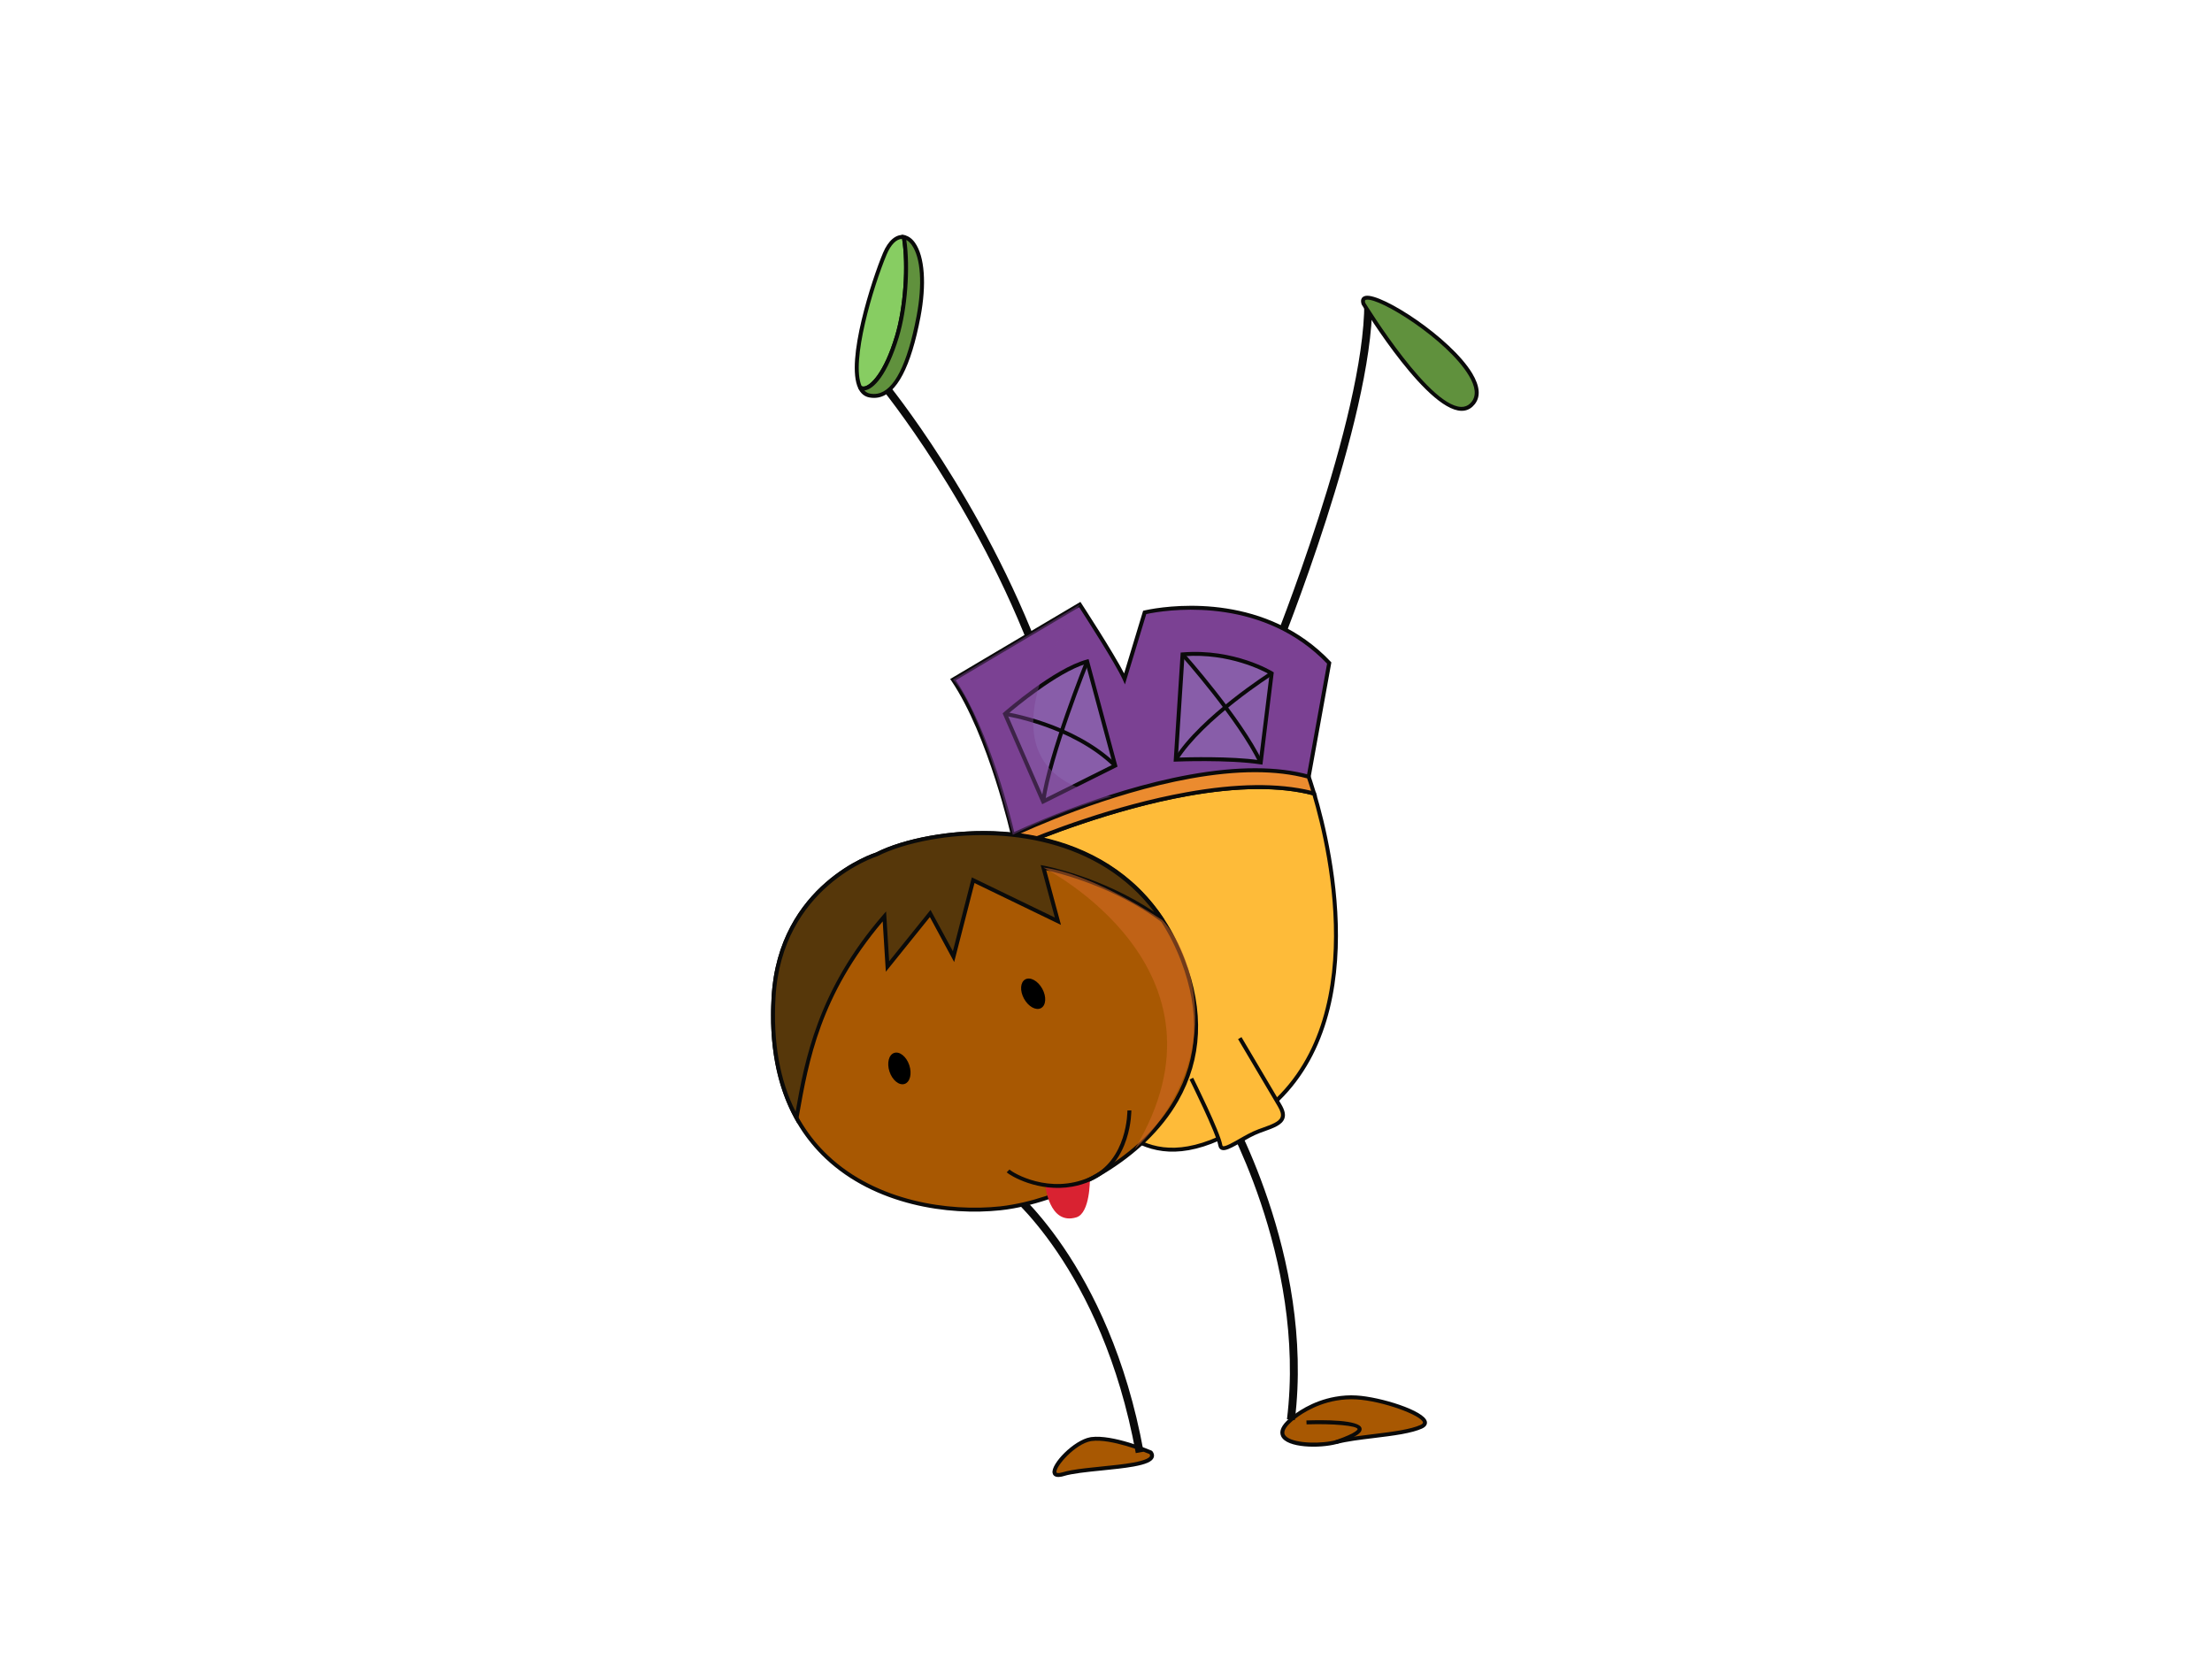 <?xml version="1.0" encoding="utf-8"?>
<!-- Generator: Adobe Illustrator 17.0.0, SVG Export Plug-In . SVG Version: 6.00 Build 0)  -->
<!DOCTYPE svg PUBLIC "-//W3C//DTD SVG 1.1//EN" "http://www.w3.org/Graphics/SVG/1.1/DTD/svg11.dtd">
<svg version="1.1" id="Layer_1" xmlns="http://www.w3.org/2000/svg" xmlns:xlink="http://www.w3.org/1999/xlink" x="0px" y="0px"
	 width="800px" height="600px" viewBox="0 0 800 600" enable-background="new 0 0 800 600" xml:space="preserve">
<g>
	<g>
		<path fill="#0A0A0A" d="M462.593,235.503l-2.651-1.066c0.331-0.832,33.582-83.229,33.48-125.018l2.862-0.012
			C496.398,151.756,462.942,234.666,462.593,235.503L462.593,235.503z"/>
	</g>
	<g>
		<path fill="#0A0A0A" d="M374.236,239.167c-21.108-56.884-55.461-98.77-55.811-99.197l2.218-1.808
			c0.344,0.422,35.01,42.693,56.293,100.017L374.236,239.167L374.236,239.167z"/>
	</g>
	<g>
		<g>
			<path fill="#60913D" d="M493.071,109.738c0,0,29.641,48.689,39.728,36.023C542.875,133.094,490.005,98.946,493.071,109.738z"/>
		</g>
		<g>
			<path fill="#0A0A0A" d="M529.714,148.49L529.714,148.49c-12.383,2.223-36.251-36.728-37.258-38.385
				c-0.319-1.037-0.277-1.73,0.054-2.26c0.199-0.301,0.591-0.698,1.374-0.843c5.803-1.048,30.762,15.131,38.541,27.996
				c2.808,4.677,3.127,8.442,0.934,11.202C532.36,147.46,531.131,148.231,529.714,148.49L529.714,148.49z M494.138,108.406
				c-0.217,0.036-0.355,0.102-0.416,0.193c-0.048,0.078-0.139,0.326,0.036,0.94c0.162,0.223,24.284,39.59,35.703,37.54l0,0
				c1.072-0.186,1.989-0.765,2.772-1.753c1.796-2.26,1.44-5.484-1.048-9.593C523.376,122.808,498.965,107.533,494.138,108.406
				L494.138,108.406z"/>
		</g>
	</g>
	<g>
		<g>
			<g>
				<path fill="#87CD62" d="M324.39,121.723c3.351-11.094,4.11-26.453,2.501-35.981c-2.405-0.392-4.983,1.536-6.876,6.008
					c-4.772,11.364-13.299,39.168-8.972,48.369C313.562,142.036,319.672,137.342,324.39,121.723z"/>
			</g>
			<g>
				<path fill="#0A0A0A" d="M312.893,141.174L312.893,141.174c-0.862,0.151-1.645-0.006-2.284-0.5l-0.217-0.254
					c-4.676-9.925,4.929-39.342,8.96-48.935c1.898-4.525,4.778-6.924,7.653-6.442l0.507,0.078l0.085,0.507
					c1.723,10.226,0.65,25.839-2.525,36.306C321.052,135.233,316.147,140.59,312.893,141.174L312.893,141.174z M311.616,139.638
					c0.283,0.163,0.627,0.205,1.024,0.139c2.176-0.398,6.96-4.677,11.057-18.258c3.061-10.099,4.133-25.067,2.573-35.113
					c-2.067,0-4.086,2.055-5.592,5.623C315.707,103.893,307.705,130.774,311.616,139.638L311.616,139.638z"/>
			</g>
		</g>
		<g>
			<g>
				<path fill="#60913D" d="M326.891,85.743c1.609,9.527,0.85,24.887-2.501,35.981c-4.718,15.619-10.829,20.313-13.347,18.397
					c0.753,1.579,1.862,2.621,3.459,2.923c4.664,0.868,12.467-1.163,17.68-28.514C335.641,96.408,331.621,86.508,326.891,85.743z"/>
			</g>
			<g>
				<path fill="#0A0A0A" d="M317.563,143.772L317.563,143.772c-1.03,0.193-2.073,0.169-3.194-0.036
					c-1.747-0.332-3.091-1.446-3.977-3.315l1.09-0.874c0.307,0.235,0.693,0.313,1.157,0.23c2.176-0.404,6.96-4.677,11.057-18.258
					c3.115-10.28,4.176-25.616,2.483-35.661l-0.157-0.982L327,85.044c1.464,0.235,2.826,1.2,3.94,2.778
					c3.483,4.947,4.213,14.974,1.953,26.845C329.434,132.775,324.282,142.56,317.563,143.772L317.563,143.772z M312.616,141.211
					c0.56,0.602,1.224,0.976,2.013,1.133c0.952,0.181,1.826,0.181,2.676,0.03c6.068-1.097,10.84-10.51,14.178-27.966
					c2.194-11.503,1.561-21.139-1.711-25.772c-0.615-0.862-1.283-1.483-2-1.856c1.47,10.226,0.349,25.067-2.7,35.155
					C320.938,135.619,315.918,140.897,312.616,141.211L312.616,141.211z"/>
			</g>
		</g>
	</g>
	<g>
		<g>
			<path fill="#A85802" d="M416.188,525.279c0,0-13.775-5.845-21.44-4.833c-7.677,1.03-19.023,15.36-10.16,12.691
				C393.446,530.456,420.52,531.01,416.188,525.279z"/>
		</g>
		<g>
			<path fill="#0A0A0A" d="M409.969,530.39c-3.314,0.596-7.466,1.012-11.486,1.422c-5.483,0.549-10.635,1.085-13.69,2.001
				c-0.403,0.127-0.771,0.217-1.109,0.265l0,0c-2.423,0.446-2.91-0.807-3.007-1.356c-0.608-3.32,7.689-11.847,13.6-12.914
				l0.38-0.066c7.761-1.024,21.247,4.64,21.814,4.887l0.295,0.223c0.747,1,0.669,1.808,0.458,2.314
				C416.67,528.599,414.428,529.588,409.969,530.39L409.969,530.39z M387.481,531.727c3.043-0.542,6.839-0.922,10.859-1.338
				c3.989-0.404,8.123-0.814,11.376-1.404c4.923-0.885,5.978-1.85,6.177-2.338c0.043-0.078,0.133-0.325-0.181-0.789
				c-1.657-0.681-13.956-5.616-20.867-4.7l-0.313,0.042c-5.682,1.03-12.829,9.171-12.455,11.256
				c0.078,0.398,0.885,0.313,1.362,0.223l0,0c0.289-0.054,0.596-0.121,0.934-0.223C385.257,532.185,386.306,531.95,387.481,531.727
				L387.481,531.727z"/>
		</g>
	</g>
	<g>
		<g>
			<path fill="#A85802" d="M466.865,513.45c4.332-3.712,12.991-8.665,23.669-8.044c10.678,0.603,30.183,7.605,23.44,10.612
				c-6.742,3.019-22.349,3.296-30.689,5.519C474.94,523.761,456.471,522.381,466.865,513.45z"/>
		</g>
		<g>
			<path fill="#0A0A0A" d="M506.895,518.687c-3.133,0.56-6.719,0.994-10.178,1.416c-4.797,0.584-9.726,1.187-13.251,2.127
				c-6.219,1.657-18.041,1.512-20.096-2.76c-0.904-1.868,0.132-4.055,3.031-6.556c2.115-1.826,7.972-6.225,16.516-7.749
				c2.543-0.464,5.122-0.621,7.665-0.47c8.575,0.494,24.712,5.46,25.459,9.485c0.133,0.705-0.067,1.723-1.772,2.489
				C512.547,517.44,510.137,518.097,506.895,518.687L506.895,518.687z M486.774,520.049c2.959-0.518,6.423-0.946,9.774-1.356
				c3.435-0.416,6.984-0.856,10.094-1.411c3.127-0.56,5.423-1.193,7.038-1.904c0.47-0.217,1.024-0.56,0.952-0.94
				c-0.476-2.543-14.504-7.774-24.134-8.334c-2.428-0.133-4.893,0.018-7.321,0.458c-8.201,1.47-13.811,5.689-15.842,7.43
				c-1.621,1.386-3.398,3.363-2.676,4.857c1.326,2.742,10.196,3.549,16.668,2.392c0.621-0.102,1.224-0.241,1.772-0.397
				C484.201,520.549,485.449,520.29,486.774,520.049L486.774,520.049z"/>
		</g>
	</g>
	<g>
		<path fill="#0A0A0A" d="M483.514,522.2l-0.464-1.325c8.087-2.802,7.961-4.026,7.961-4.026c-0.241-1.235-8.87-2.042-18.476-1.705
			l-0.054-1.416c5.797-0.211,19.337-0.32,19.94,2.856C492.637,517.771,491.758,519.362,483.514,522.2L483.514,522.2z"/>
	</g>
	<g>
		<path fill="#0A0A0A" d="M468.293,513.626l-2.844-0.338c7.171-58.595-24.212-112.262-24.531-112.798l2.471-1.446
			C443.708,399.586,475.59,454.084,468.293,513.626L468.293,513.626z"/>
	</g>
	<g>
		<path fill="#0A0A0A" d="M413.591,525.02l-2.82,0.513c-12.268-67.249-47.393-94.72-47.754-94.986l1.747-2.26
			C365.131,428.565,401.123,456.615,413.591,525.02L413.591,525.02z"/>
	</g>
	<g>
		<g>
			<path fill="#7B4193" d="M406.709,245.5l7.285-24.013c0,0,40.114-9.834,66.742,18.301l-7.442,41.132l-106.808,21.729
				c0,0-8.068-36.529-21.826-56.854l45.856-27.159C390.518,218.637,403.666,238.811,406.709,245.5z"/>
		</g>
		<g>
			<path fill="#0A0A0A" d="M365.932,303.486l-0.151-0.693c-0.078-0.362-8.201-36.625-21.711-56.601l-0.422-0.62l47.098-27.888
				l0.374,0.573c0.494,0.76,11.425,17.535,15.438,25.296l6.87-22.657l0.398-0.096c0,0,0.777-0.193,2.181-0.446
				c9.484-1.705,42.223-5.387,65.247,18.94l0.253,0.271l-7.587,41.964L365.932,303.486L365.932,303.486z M345.686,246.024
				c12.383,18.771,20.156,50.708,21.337,55.787l105.651-21.494l7.285-40.3c-22.506-23.519-54.425-19.934-63.693-18.265
				c-0.784,0.144-1.356,0.265-1.706,0.331l-7.713,25.441l-0.784-1.736c-2.7-5.942-13.6-22.844-15.769-26.188L345.686,246.024
				L345.686,246.024z"/>
		</g>
	</g>
	<g>
		<g>
			<path fill="#885DA9" d="M427.697,236.66l-2.464,38.077c0,0,18.729-0.819,30.72,0.995l3.965-32.202
				C459.917,243.529,446.461,235.13,427.697,236.66z"/>
		</g>
		<g>
			<path fill="#0A0A0A" d="M456.579,276.545l-0.735-0.109c-11.786-1.778-30.4-1-30.587-0.994l-0.796,0.03l2.549-39.469l0.632-0.048
				c18.777-1.537,32.516,6.881,32.648,6.972l0.392,0.234l-0.06,0.452L456.579,276.545L456.579,276.545z M425.998,273.99
				c3.622-0.12,18.831-0.536,29.328,0.922l3.827-31.003c-2.296-1.301-14.534-7.731-30.78-6.592L425.998,273.99L425.998,273.99z"/>
		</g>
	</g>
	<g>
		<g>
			<path fill="#885DA9" d="M393.187,239.245l10.142,37.625l-26.056,13.01l-13.787-31.69
				C363.486,258.19,381.382,242.457,393.187,239.245z"/>
		</g>
		<g>
			<path fill="#0A0A0A" d="M376.917,290.856l-14.3-32.853l0.386-0.344c0.736-0.644,18.162-15.89,29.991-19.102l0.699-0.181
				l10.479,38.885L376.917,290.856L376.917,290.856z M364.348,258.389l13.287,30.515l24.851-12.401l-9.798-36.372
				C382.142,243.373,366.963,256.136,364.348,258.389L364.348,258.389z"/>
		</g>
	</g>
	<g>
		<path fill="#0A0A0A" d="M455.307,276.039c-7.526-15.709-27.948-38.674-28.147-38.903l1.066-0.946
			c0.211,0.234,20.765,23.35,28.376,39.24L455.307,276.039L455.307,276.039z"/>
	</g>
	<g>
		<path fill="#0A0A0A" d="M425.836,275.105l-1.211-0.753c9.623-15.372,34.66-31.262,34.908-31.419l0.771,1.193
			C460.056,244.289,435.29,260.016,425.836,275.105L425.836,275.105z"/>
	</g>
	<g>
		<path fill="#0A0A0A" d="M377.984,289.977l-1.422-0.199c2.338-16.939,15.818-50.454,15.962-50.791l1.326,0.518
			C393.705,239.842,380.304,273.207,377.984,289.977L377.984,289.977z"/>
	</g>
	<g>
		<path fill="#0A0A0A" d="M402.823,277.382c-15.192-14.775-39.205-18.445-39.445-18.493l0.211-1.398
			c0.241,0.03,24.711,3.778,40.24,18.879L402.823,277.382L402.823,277.382z"/>
	</g>
	<g>
		<g>
			<g>
				<path fill="#FEBB39" d="M367.162,306.354l0.982,5.375c0,0-23.09,135.159,4.93,99.005c28.032-36.149,26.116,29.321,79.535-5.508
					c45.001-29.34,28.839-97.522,22.645-118.227C438.894,277.292,380.798,300.534,367.162,306.354z"/>
			</g>
			<g>
				<path fill="#0A0A0A" d="M429.975,415.971c-0.006,0-0.006,0-0.006,0c-13.896,2.495-22.314-4.14-29.069-9.478
					c-4.796-3.773-8.936-7.039-13.751-6.177c-3.983,0.717-8.4,4.266-13.498,10.864c-4.844,6.225-8.587,7.822-11.22,5.237
					c-10.925-10.714,4.35-100.969,5.001-104.801l-1.079-5.682l0.53-0.235c9.726-4.14,35.275-14.33,62.241-19.18
					c18.674-3.344,34.256-3.423,46.314-0.199l0.392,0.09l0.109,0.386c6.11,20.433,22.518,89.388-22.947,119.034
					C444.437,411.409,436.905,414.723,429.975,415.971L429.975,415.971z M386.896,398.917c5.46-0.982,9.835,2.464,14.89,6.46
					c6.87,5.436,14.661,11.57,27.924,9.19c0,0,0,0,0-0.006c6.743-1.205,14.106-4.459,22.494-9.931
					c44.368-28.924,28.604-96.389,22.477-117.046c-11.799-3.061-27.044-2.947-45.308,0.343c-26.959,4.845-53.19,15.384-61.41,18.867
					l0.892,4.821c-0.169,1.169-15.812,93.587-5.411,103.795c2.025,1.988,5.007,0.126,9.063-5.104
					C377.911,403.323,382.491,399.707,386.896,398.917L386.896,398.917z"/>
			</g>
		</g>
		<g>
			<g>
				<path fill="#EB8B2F" d="M366.354,301.92l0.808,4.435c13.636-5.821,71.732-29.062,108.091-19.355
					c-1.151-3.857-1.958-6.08-1.958-6.08C432.994,269.706,366.354,301.92,366.354,301.92z"/>
			</g>
			<g>
				<path fill="#0A0A0A" d="M476.307,288.018l-1.241-0.331c-11.847-3.164-27.225-3.085-45.694,0.241
					c-27.551,4.954-54.371,15.86-61.927,19.084l-0.832,0.349l-1.067-5.851l0.488-0.235c0.32-0.151,31.889-15.287,64.344-21.126
					c17.24-3.104,31.744-3.067,43.102,0.09l0.362,0.097l0.126,0.349c0,0,0.814,2.229,1.971,6.11L476.307,288.018L476.307,288.018z
					 M367.156,302.329l0.548,3.025c10.292-4.35,35.191-14.112,61.421-18.837c18.035-3.242,33.196-3.417,45.079-0.518
					c-0.711-2.29-1.229-3.839-1.464-4.489c-11.099-2.995-25.26-2.995-42.097,0.042C400.569,286.958,371.272,300.401,367.156,302.329
					L367.156,302.329z"/>
			</g>
		</g>
	</g>
	<g>
		<g>
			<path fill="#A85802" d="M316.997,309.024c22.012-11.196,89.23-18.216,110.839,38.324c21.602,56.534-35.981,86.423-66.001,89.646
				c-30.021,3.23-85.97-8.43-82.054-76.353C282.137,319.63,316.997,309.024,316.997,309.024z"/>
		</g>
		<g>
			<path fill="#0A0A0A" d="M366.553,437.031c-1.602,0.295-3.151,0.524-4.646,0.675c-18.903,2.036-45.459-1.82-63.362-18.716
				c-14.389-13.576-20.939-33.22-19.481-58.385c2.362-41.036,37.366-52.153,37.728-52.262c4.905-2.513,11.889-4.676,19.529-6.044
				c33.955-6.11,75.998,2.453,92.184,44.796c7.11,18.608,6.327,35.763-2.344,50.985
				C413.796,419.809,387.306,433.301,366.553,437.031L366.553,437.031z M336.574,303.685c-7.502,1.356-14.335,3.483-19.252,5.972
				c-0.452,0.151-34.528,11.003-36.83,51.027c-1.422,24.73,4.983,44.007,19.035,57.276c17.541,16.559,43.657,20.325,62.229,18.336
				c1.452-0.156,2.97-0.373,4.537-0.669c20.428-3.663,46.478-16.914,58.619-38.246c8.455-14.842,9.201-31.582,2.254-49.78
				C411.295,306.066,369.964,297.684,336.574,303.685L336.574,303.685z"/>
		</g>
	</g>
	<g>
		<g>
			<path fill="#56370A" d="M319.853,331.434l1.114,18.12l15.456-19.18l8.436,15.613l7.11-27.647l30.629,14.83l-5.236-19.397
				c0,0,23.314,4.314,43.061,19.03c-26.688-40.59-83.53-33.907-103.44-23.778c0,0-34.859,10.605-37.221,51.617
				c-1.067,18.421,2.302,32.666,8.321,43.627C291.489,384.962,295.587,359.406,319.853,331.434z"/>
		</g>
		<g>
			<path fill="#0A0A0A" d="M288.44,406.402l-0.994-1.789c-6.568-11.968-9.394-26.773-8.394-44.007
				c2.356-41.03,37.366-52.153,37.721-52.262c4.911-2.506,11.883-4.676,19.524-6.044c28.068-5.049,65.073,0.211,84.729,30.124
				l-1.037,0.952c-16.945-12.63-36.752-17.596-41.626-18.668l5.351,19.789l-31.274-15.137l-7.351,28.574l-8.785-16.276
				l-15.927,19.777l-1.133-18.198c-22.621,26.713-26.833,50.641-30.243,69.948L288.44,406.402L288.44,406.402z M336.544,303.698
				c-7.496,1.344-14.329,3.471-19.228,5.959c-0.464,0.151-34.546,11.003-36.836,51.027c-0.928,16.095,1.512,30.003,7.267,41.398
				c3.29-18.674,8.033-43.982,31.564-71.123l1.151-1.326l1.109,18.036l14.968-18.584l8.086,14.95l6.857-26.725l30.021,14.535
				l-5.128-18.987l1.127,0.217c0.217,0.043,21.103,4.013,39.952,16.752C397.683,303.486,363.076,298.925,336.544,303.698
				L336.544,303.698z"/>
		</g>
	</g>
	<g>
		<path fill="#D92231" d="M389.271,440.273c5.031-1.519,4.899-13.775,4.899-13.775s-8.593,4.055-16.119,2.108
			C378.05,428.607,379.37,443.25,389.271,440.273z"/>
	</g>
	<g>
		<g>
			<path fill="#FEBB39" d="M430.873,390.102c0,0,9.605,19.228,10.503,24.158c0.615,3.386,7.623-2.814,13.998-5.165
				c6.363-2.35,10.906-3.417,7.411-9.298c-3.507-5.887-14.396-24.35-14.396-24.35L430.873,390.102z"/>
		</g>
		<g>
			<path fill="#0A0A0A" d="M443.087,415.905c-0.542,0.108-1.024,0.066-1.422-0.115c-0.374-0.168-0.844-0.554-1.006-1.392
				c-0.862-4.772-10.34-23.796-10.437-23.977l1.295-0.633c0.386,0.777,9.654,19.373,10.558,24.35
				c0.042,0.199,0.109,0.32,0.187,0.362c0.759,0.355,3.531-1.235,5.766-2.506c2.194-1.259,4.676-2.676,7.092-3.573l1.398-0.5
				c3.375-1.217,6.032-2.181,6.628-3.832c0.355-0.952,0.024-2.242-0.982-3.929c-3.5-5.881-14.396-24.35-14.396-24.35l1.235-0.717
				c0,0,10.889,18.457,14.396,24.338c1.248,2.115,1.603,3.742,1.097,5.134c-0.826,2.277-3.76,3.35-7.49,4.688l-1.392,0.507
				c-2.295,0.855-4.73,2.247-6.87,3.465C446.395,414.573,444.497,415.646,443.087,415.905L443.087,415.905z"/>
		</g>
	</g>
	<g>
		<path d="M376.966,357.617c1.567,2.868,1.356,6.001-0.476,6.984c-1.826,0.976-4.574-0.554-6.146-3.417
			c-1.573-2.869-1.344-6.002,0.476-6.984C372.645,353.224,375.405,354.754,376.966,357.617z"/>
	</g>
	<g>
		<path d="M328.856,385.227c1.03,3.097,0.277,6.134-1.699,6.791c-1.971,0.645-4.411-1.332-5.447-4.423
			c-1.037-3.115-0.278-6.146,1.687-6.791C325.372,380.153,327.813,382.13,328.856,385.227z"/>
	</g>
	<g>
		<path fill="#0A0A0A" d="M387.866,429.155c-12.269,2.2-22.536-3.965-23.784-5.164l1.013-1.024
			c1.356,1.332,14.522,9.081,28.785,2.874c13.998-6.092,13.866-24.037,13.859-24.224l1.428-0.024
			c0.006,0.193,0.162,19.078-14.715,25.556C392.217,428.119,390.012,428.77,387.866,429.155L387.866,429.155z"/>
	</g>
	<g opacity="0.5">
		<path fill="#D76B2A" d="M377.363,313.773c0,0,72.346,36.462,33.04,101.806c0,0,23.471-20.422,21.795-50.78
			c-1.181-21.542-11.775-31.997-11.775-31.997S395.465,315.99,377.363,313.773z"/>
	</g>
	<g opacity="0.46">
		<path fill="#7B4193" d="M390.518,218.637c0,0-44.651,61.03,11.563,69.412c0,0-16.342,4.164-35.769,13.871
			c0,0-10.72-44.459-21.651-56.125L390.518,218.637z"/>
	</g>
</g>
</svg>
